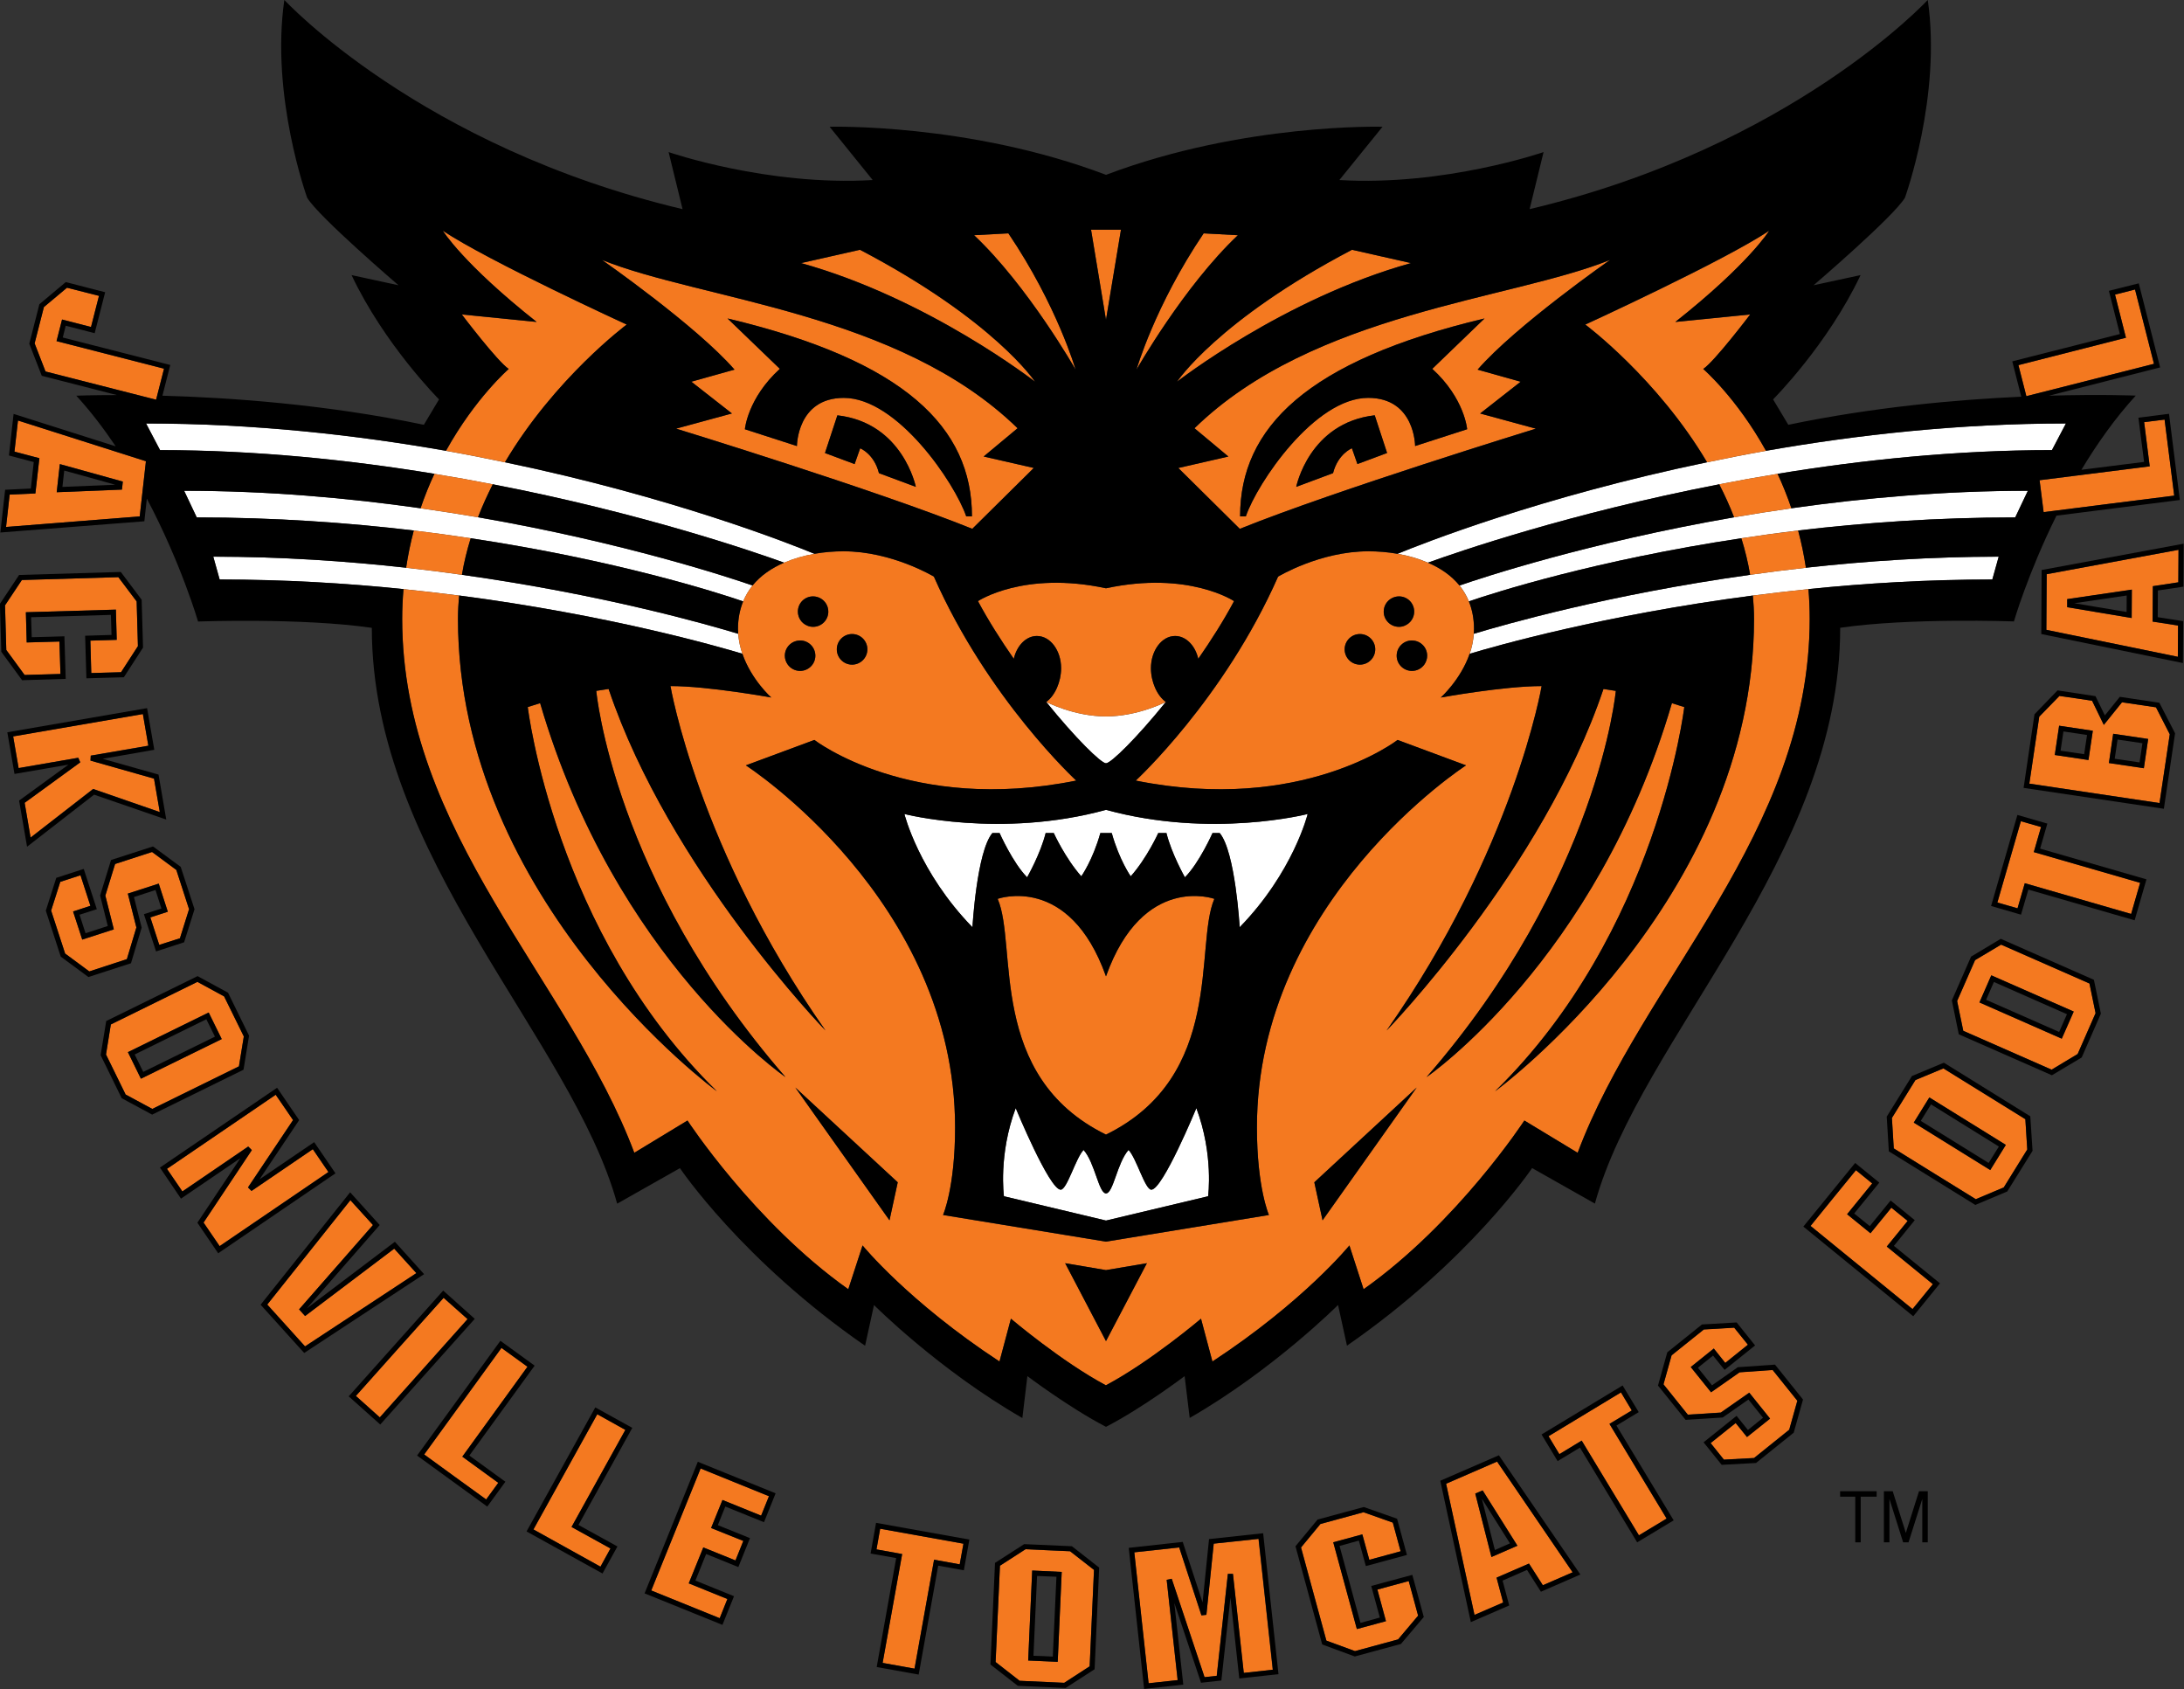 <?xml version="1.0" encoding="UTF-8" standalone="no"?>
<!DOCTYPE svg PUBLIC "-//W3C//DTD SVG 1.1//EN" "http://www.w3.org/Graphics/SVG/1.1/DTD/svg11.dtd">
<svg width="100%" height="100%" viewBox="0 0 6545 5061" version="1.1" xmlns="http://www.w3.org/2000/svg" xmlns:xlink="http://www.w3.org/1999/xlink" xml:space="preserve" xmlns:serif="http://www.serif.com/" style="fill-rule:evenodd;clip-rule:evenodd;stroke-linejoin:round;stroke-miterlimit:1.414;">
    <rect x="0" y="0" width="6545" height="5061" fill="#333333" stroke="none"/>
    <g transform="matrix(1,0,0,1,-79306.1,-61874)">
        <g transform="matrix(118.78,0,0,118.78,0,0)">
            <g>
                <path d="M695.576,541.34C692.913,542.07 690.489,541.445 690.489,541.445C690.489,541.445 690.849,542.91 692.206,544.302C692.206,544.302 692.313,542.394 692.709,541.925L692.89,541.925C692.89,541.925 693.226,542.681 693.585,543.042C693.585,543.042 693.922,542.454 694.053,541.925L694.257,541.925C694.257,541.925 694.546,542.56 694.952,543.017C694.952,543.017 695.241,542.611 695.433,541.925L695.72,541.925C695.912,542.611 696.199,543.017 696.199,543.017C696.607,542.56 696.894,541.925 696.894,541.925L697.1,541.925C697.231,542.454 697.566,543.042 697.566,543.042C697.928,542.681 698.263,541.925 698.263,541.925L698.443,541.925C698.838,542.394 698.947,544.302 698.947,544.302C700.303,542.909 700.663,541.445 700.663,541.445C700.663,541.445 698.24,542.07 695.576,541.34Z" style="fill:white;fill-rule:nonzero;"/>
                <path d="M695.576,540.166C695.701,540.166 696.349,539.531 697.086,538.619C697.086,538.619 696.385,538.984 695.576,538.984C694.769,538.984 694.068,538.619 694.068,538.619C694.806,539.531 695.452,540.166 695.576,540.166Z" style="fill:white;fill-rule:nonzero;"/>
                <path d="M696.721,550.922C696.561,550.922 696.346,550.129 696.146,549.92C695.858,550.242 695.761,551.016 695.577,551.016C695.393,551.016 695.298,550.243 695.011,549.92C694.811,550.129 694.595,550.922 694.434,550.922C694.147,550.922 693.299,548.865 693.299,548.865C692.858,550.041 693.002,551.088 693.002,551.088L695.577,551.701L698.153,551.088C698.153,551.088 698.297,550.041 697.857,548.865C697.856,548.865 697.009,550.922 696.721,550.922Z" style="fill:white;fill-rule:nonzero;"/>
                <path d="M678.925,532.285C676.634,531.883 674.063,531.596 671.358,531.596L671.711,532.268C674.138,532.268 676.501,532.516 678.634,532.866C679.139,532.948 679.63,533.036 680.107,533.13C683.879,533.859 686.699,534.833 687.457,535.107C687.695,535.003 687.956,534.929 688.221,534.884C687.612,534.632 684.622,533.448 680.414,532.575C679.931,532.473 679.435,532.375 678.925,532.285Z" style="fill:white;fill-rule:nonzero;"/>
                <path d="M678.283,533.734C676.446,533.472 674.42,533.293 672.318,533.293L672.636,533.965C674.606,533.965 676.449,534.098 678.112,534.295C678.609,534.354 679.087,534.42 679.548,534.49C683.222,535.043 685.773,535.859 686.422,536.082C686.484,535.934 686.564,535.801 686.658,535.682C686.082,535.483 683.409,534.598 679.732,533.961C679.264,533.881 678.781,533.805 678.283,533.734Z" style="fill:white;fill-rule:nonzero;"/>
                <path d="M679.326,535.412C678.871,535.346 678.401,535.287 677.918,535.234C676.402,535.066 674.762,534.955 673.053,534.955L673.214,535.531C674.845,535.531 676.408,535.625 677.853,535.773C678.336,535.822 678.804,535.878 679.258,535.935C683.011,536.425 685.744,537.206 686.403,537.404C686.348,537.248 686.311,537.08 686.298,536.9C685.538,536.67 682.891,535.91 679.326,535.412Z" style="fill:white;fill-rule:nonzero;"/>
                <path d="M712.229,532.285C711.719,532.375 711.224,532.473 710.743,532.574C706.535,533.447 703.546,534.631 702.934,534.883C703.202,534.928 703.459,535.002 703.699,535.106C704.456,534.833 707.276,533.858 711.049,533.129C711.526,533.035 712.018,532.947 712.523,532.865C714.655,532.515 717.018,532.267 719.445,532.267L719.798,531.595C717.092,531.596 714.519,531.883 712.229,532.285Z" style="fill:white;fill-rule:nonzero;"/>
                <path d="M711.423,533.961C707.745,534.598 705.072,535.482 704.496,535.682C704.592,535.801 704.671,535.934 704.732,536.082C705.381,535.859 707.933,535.043 711.606,534.49C712.068,534.42 712.545,534.353 713.04,534.295C714.703,534.098 716.549,533.965 718.517,533.965L718.836,533.293C716.733,533.293 714.709,533.473 712.87,533.734C712.373,533.805 711.889,533.881 711.423,533.961Z" style="fill:white;fill-rule:nonzero;"/>
                <path d="M711.828,535.412C708.263,535.91 705.616,536.67 704.856,536.9C704.843,537.08 704.807,537.248 704.752,537.404C705.411,537.207 708.143,536.425 711.896,535.935C712.351,535.878 712.818,535.822 713.302,535.773C714.746,535.625 716.311,535.531 717.94,535.531L718.101,534.955C716.394,534.955 714.752,535.066 713.237,535.234C712.754,535.287 712.283,535.346 711.828,535.412Z" style="fill:white;fill-rule:nonzero;"/>
            </g>
        </g>
        <g transform="matrix(118.78,0,0,118.78,0,0)">
            <g>
                <path d="M711.828,535.412C712.283,535.346 712.754,535.287 713.236,535.234C713.187,534.906 713.12,534.593 713.04,534.295C712.546,534.354 712.068,534.42 711.606,534.49C711.699,534.787 711.774,535.094 711.828,535.412Z" style="fill:rgb(244,121,32);fill-rule:nonzero;"/>
                <path d="M681.212,529.035L679.324,528.846C679.324,528.846 680.22,530.03 680.508,530.221C680.508,530.221 679.667,530.948 678.925,532.285C679.435,532.375 679.931,532.473 680.412,532.574C681.67,530.451 683.484,529.101 683.484,529.101C683.484,529.101 679.996,527.501 678.844,526.734C678.845,526.734 679.355,527.566 681.212,529.035Z" style="fill:rgb(244,121,32);fill-rule:nonzero;"/>
                <path d="M711.423,533.961C711.889,533.881 712.373,533.805 712.87,533.734C712.766,533.425 712.647,533.134 712.521,532.865C712.016,532.947 711.524,533.035 711.047,533.129C711.186,533.396 711.312,533.674 711.423,533.961Z" style="fill:rgb(244,121,32);fill-rule:nonzero;"/>
                <path d="M680.105,533.129C679.628,533.035 679.137,532.947 678.632,532.865C678.505,533.135 678.388,533.426 678.282,533.734C678.78,533.804 679.262,533.88 679.731,533.961C679.843,533.674 679.97,533.396 680.105,533.129Z" style="fill:rgb(244,121,32);fill-rule:nonzero;"/>
                <path d="M679.548,534.49C679.087,534.42 678.61,534.353 678.112,534.295C678.033,534.594 677.967,534.906 677.918,535.234C678.401,535.287 678.871,535.345 679.326,535.412C679.38,535.094 679.455,534.787 679.548,534.49Z" style="fill:rgb(244,121,32);fill-rule:nonzero;"/>
                <path d="M712.31,526.734C711.159,527.502 707.67,529.101 707.67,529.101C707.67,529.101 709.483,530.451 710.742,532.574C711.223,532.472 711.719,532.375 712.228,532.285C711.487,530.947 710.645,530.221 710.645,530.221C710.932,530.03 711.83,528.846 711.83,528.846L709.941,529.035C711.798,527.566 712.31,526.734 712.31,526.734Z" style="fill:rgb(244,121,32);fill-rule:nonzero;"/>
                <path d="M711.896,535.936C711.915,536.131 711.926,536.327 711.926,536.524C711.926,543.659 705.391,548.442 705.391,548.442C709.495,544.434 710.166,538.749 710.166,538.749L709.854,538.651C707.958,545.131 703.664,548.083 703.664,548.083C708.007,543.091 708.439,538.341 708.439,538.341L708.126,538.292C706.59,542.851 702.655,546.907 702.655,546.907C705.871,542.323 706.566,538.219 706.566,538.219C705.606,538.219 704.021,538.508 704.021,538.508C704.021,538.508 704.522,538.063 704.75,537.404C704.806,537.248 704.842,537.08 704.854,536.9C704.857,536.861 704.86,536.82 704.86,536.779C704.86,536.517 704.813,536.285 704.73,536.082C704.668,535.934 704.589,535.801 704.494,535.682C704.289,535.43 704.011,535.241 703.696,535.106C703.457,535.002 703.199,534.928 702.931,534.883C702.688,534.84 702.438,534.82 702.197,534.82C700.973,534.82 699.918,535.459 699.918,535.459C698.55,538.557 696.327,540.604 696.327,540.604C700.518,541.45 702.933,539.579 702.933,539.579L704.66,540.22C704.66,540.22 699.384,543.62 699.384,549.355C699.384,550.875 699.687,551.562 699.687,551.562L695.575,552.234L691.465,551.562C691.465,551.562 691.769,550.874 691.769,549.355C691.769,543.621 686.49,540.22 686.49,540.22L688.219,539.579C688.219,539.579 690.634,541.45 694.825,540.604C694.825,540.604 692.602,538.557 691.234,535.459C691.234,535.459 690.177,534.82 688.953,534.82C688.713,534.82 688.465,534.84 688.219,534.883C687.954,534.928 687.694,535.002 687.455,535.106C687.141,535.241 686.863,535.43 686.658,535.682C686.563,535.801 686.483,535.934 686.422,536.082C686.339,536.285 686.291,536.518 686.291,536.779C686.291,536.82 686.294,536.861 686.297,536.9C686.311,537.08 686.348,537.248 686.402,537.404C686.629,538.062 687.131,538.508 687.131,538.508C687.131,538.508 685.547,538.219 684.588,538.219C684.588,538.219 685.283,542.323 688.499,546.907C688.499,546.907 684.563,542.85 683.027,538.292L682.715,538.341C682.715,538.341 683.147,543.091 687.489,548.083C687.489,548.083 683.194,545.132 681.299,538.651L680.987,538.749C680.987,538.749 681.659,544.435 685.76,548.442C685.76,548.442 679.226,543.659 679.226,536.524C679.226,536.327 679.238,536.131 679.256,535.936C678.802,535.879 678.334,535.823 677.851,535.774C677.83,536.018 677.818,536.268 677.818,536.524C677.818,541.926 682.043,545.643 683.674,549.993L685.016,549.179C685.016,549.179 686.699,551.753 689.073,553.435L689.433,552.33C689.433,552.33 690.585,553.746 692.888,555.258L693.176,554.178C693.176,554.178 694.447,555.258 695.574,555.858C696.703,555.258 697.974,554.178 697.974,554.178L698.262,555.258C700.566,553.746 701.718,552.33 701.718,552.33L702.076,553.435C704.452,551.753 706.132,549.179 706.132,549.179L707.477,549.993C709.108,545.643 713.331,541.927 713.331,536.524C713.331,536.268 713.319,536.018 713.3,535.774C712.817,535.822 712.351,535.879 711.896,535.936ZM701.983,537.678C701.771,537.678 701.598,537.504 701.598,537.291C701.598,537.08 701.771,536.906 701.983,536.906C702.196,536.906 702.369,537.08 702.369,537.291C702.369,537.504 702.196,537.678 701.983,537.678ZM702.583,536.342C702.583,536.194 702.666,536.069 702.785,536.004C702.839,535.975 702.901,535.957 702.968,535.957C703.18,535.957 703.352,536.127 703.352,536.342C703.352,536.496 703.258,536.631 703.125,536.69C703.076,536.713 703.023,536.725 702.968,536.725C702.756,536.725 702.583,536.553 702.583,536.342ZM703.296,537.836C703.082,537.836 702.91,537.664 702.91,537.453C702.91,537.24 703.082,537.068 703.296,537.068C703.301,537.068 703.308,537.07 703.312,537.07C703.517,537.078 703.68,537.246 703.68,537.453C703.68,537.533 703.654,537.609 703.611,537.672C703.54,537.771 703.427,537.836 703.296,537.836ZM689.17,536.906C689.384,536.906 689.556,537.08 689.556,537.291C689.556,537.504 689.384,537.678 689.17,537.678C688.958,537.678 688.786,537.504 688.786,537.291C688.786,537.08 688.958,536.906 689.17,536.906ZM688.187,535.957C688.252,535.957 688.315,535.975 688.37,536.004C688.489,536.068 688.571,536.193 688.571,536.342C688.571,536.553 688.4,536.725 688.187,536.725C688.13,536.725 688.077,536.713 688.03,536.69C687.895,536.631 687.803,536.497 687.803,536.342C687.803,536.127 687.974,535.957 688.187,535.957ZM687.474,537.453C687.474,537.246 687.639,537.078 687.842,537.07C687.848,537.07 687.853,537.068 687.859,537.068C688.071,537.068 688.244,537.24 688.244,537.453C688.244,537.664 688.071,537.836 687.859,537.836C687.728,537.836 687.614,537.772 687.545,537.672C687.5,537.609 687.474,537.533 687.474,537.453ZM690.114,551.695L687.738,548.345L690.322,550.736L690.114,551.695ZM695.576,554.742L694.546,552.777L695.576,552.951L696.608,552.777L695.576,554.742ZM701.04,551.695L700.832,550.736L703.415,548.345L701.04,551.695Z" style="fill:rgb(244,121,32);fill-rule:nonzero;"/>
                <path d="M697.32,536.955C697.594,536.955 697.828,537.197 697.904,537.531C698.23,537.062 698.544,536.57 698.807,536.076C698.807,536.076 697.656,535.305 695.576,535.752C693.498,535.305 692.346,536.076 692.346,536.076C692.611,536.57 692.924,537.062 693.25,537.531C693.326,537.197 693.56,536.955 693.833,536.955C694.171,536.955 694.444,537.32 694.444,537.769C694.444,538.109 694.289,538.462 694.068,538.619C694.068,538.619 694.769,538.984 695.576,538.984C696.385,538.984 697.086,538.619 697.086,538.619C696.865,538.463 696.71,538.109 696.71,537.769C696.71,537.32 696.984,536.955 697.32,536.955Z" style="fill:rgb(244,121,32);fill-rule:nonzero;"/>
                <path d="M692.843,543.586C693.352,544.758 692.572,548.059 695.576,549.533C698.583,548.058 697.803,544.758 698.31,543.586C698.31,543.586 696.505,542.936 695.576,545.541C694.649,542.936 692.843,543.586 692.843,543.586Z" style="fill:rgb(244,121,32);fill-rule:nonzero;"/>
                <path d="M686.203,530.236L685.114,530.541L686.138,531.342L684.73,531.725C684.73,531.725 689.785,533.278 692.202,534.252L693.754,532.717L692.489,532.428L693.345,531.715C690.345,528.791 685.354,528.477 682.858,527.469C682.858,527.469 685.243,529.133 686.203,530.236ZM689.848,532.848C689.725,532.358 689.374,532.221 689.374,532.221L689.234,532.619L688.486,532.34L688.799,531.389C690.454,531.578 690.778,533.194 690.778,533.194L689.848,532.848ZM692.194,533.938L692.049,533.938C691.761,533.096 690.313,530.95 688.961,530.95C687.778,530.95 687.778,532.165 687.778,532.165L686.465,531.741C686.465,531.741 686.53,530.962 687.347,530.218L686.027,528.947C690.514,530.014 692.194,531.703 692.194,533.938Z" style="fill:rgb(244,121,32);fill-rule:nonzero;"/>
                <path d="M689.369,527.213L687.883,527.549C691.098,528.444 693.785,530.541 693.785,530.541C693.785,530.541 692.762,528.99 689.369,527.213Z" style="fill:rgb(244,121,32);fill-rule:nonzero;"/>
                <path d="M694.81,530.236C694.81,530.236 694.346,528.621 693.114,526.798L692.249,526.845C693.609,528.127 694.81,530.236 694.81,530.236Z" style="fill:rgb(244,121,32);fill-rule:nonzero;"/>
                <path d="M698.664,532.428L697.401,532.717L698.952,534.252C701.368,533.277 706.422,531.725 706.422,531.725L705.016,531.342L706.038,530.541L704.952,530.236C705.911,529.132 708.294,527.468 708.294,527.468C705.799,528.476 700.808,528.79 697.809,531.714L698.664,532.428ZM701.919,532.619L701.78,532.221C701.78,532.221 701.43,532.358 701.304,532.848L700.375,533.194C700.375,533.194 700.698,531.579 702.355,531.389L702.667,532.34L701.919,532.619ZM705.127,528.945L703.808,530.216C704.624,530.96 704.688,531.739 704.688,531.739L703.375,532.163C703.375,532.163 703.375,530.948 702.191,530.948C700.839,530.948 699.391,533.094 699.104,533.936L698.959,533.936C698.96,531.703 700.64,530.014 705.127,528.945Z" style="fill:rgb(244,121,32);fill-rule:nonzero;"/>
                <path d="M697.369,530.541C697.369,530.541 700.057,528.443 703.271,527.549L701.783,527.213C698.393,528.99 697.369,530.541 697.369,530.541Z" style="fill:rgb(244,121,32);fill-rule:nonzero;"/>
                <path d="M698.904,526.846L698.04,526.799C696.809,528.621 696.346,530.237 696.346,530.237C696.346,530.237 697.544,528.127 698.904,526.846Z" style="fill:rgb(244,121,32);fill-rule:nonzero;"/>
                <path d="M695.954,526.707L695.199,526.707L695.576,528.98L695.954,526.707Z" style="fill:rgb(244,121,32);fill-rule:nonzero;"/>
                <path d="M671.61,530.996C671.635,530.894 671.786,530.312 671.81,530.213C671.692,530.182 669.098,529.518 669.098,529.518L669.237,528.973C669.237,528.973 669.865,529.133 669.968,529.161C669.993,529.061 670.144,528.475 670.169,528.376C670.065,528.349 669.418,528.185 669.362,528.171C669.317,528.208 668.807,528.634 668.779,528.659C668.77,528.696 668.554,529.538 668.545,529.575C668.559,529.61 668.8,530.229 668.82,530.284C668.883,530.299 671.493,530.967 671.61,530.996Z" style="fill:rgb(244,121,32);fill-rule:nonzero;"/>
                <path d="M671.354,532.547C671.258,532.518 668.267,531.567 668.126,531.52C668.111,531.641 668.049,532.215 668.037,532.305C668.128,532.328 668.666,532.471 668.666,532.471L668.565,533.36C668.565,533.36 668.009,533.385 667.916,533.389C667.908,533.477 667.839,534.082 667.825,534.205C667.971,534.193 671.096,533.949 671.197,533.939C671.208,533.846 671.344,532.641 671.354,532.547ZM670.749,533.262L669.103,533.328L669.182,532.619L670.771,533.06L670.749,533.262Z" style="fill:rgb(244,121,32);fill-rule:nonzero;"/>
                <path d="M669.197,537.914C669.194,537.81 669.176,537.199 669.172,537.096C669.066,537.1 668.346,537.119 668.346,537.119L668.325,536.357L670.596,536.291L670.617,537.053C670.617,537.053 670.055,537.071 669.952,537.073C669.955,537.177 669.973,537.79 669.975,537.891C670.079,537.887 670.669,537.87 670.726,537.87C670.759,537.819 671.133,537.243 671.152,537.212C671.152,537.175 671.12,536.124 671.12,536.085C671.096,536.056 670.694,535.521 670.658,535.472C670.594,535.474 668.288,535.544 668.224,535.544C668.192,535.593 667.82,536.151 667.799,536.183C667.8,536.222 667.83,537.273 667.831,537.31C667.852,537.339 668.257,537.894 668.293,537.941C668.353,537.938 669.089,537.918 669.197,537.914Z" style="fill:rgb(244,121,32);fill-rule:nonzero;"/>
                <path d="M671.704,541.396C671.676,541.232 671.57,540.617 671.558,540.552C671.484,540.532 669.955,540.097 669.955,540.097L669.962,539.972C669.962,539.972 671.298,539.743 671.415,539.722C671.396,539.62 671.295,539.025 671.277,538.923C671.158,538.944 668.123,539.468 668.004,539.487C668.021,539.589 668.123,540.184 668.142,540.286C668.258,540.266 669.647,540.026 669.647,540.026L669.697,540.141C669.697,540.141 668.354,541.118 668.294,541.162C668.305,541.226 668.418,541.875 668.444,542.039C668.595,541.92 670.022,540.812 670.022,540.812C670.022,540.812 671.521,541.332 671.704,541.396Z" style="fill:rgb(244,121,32);fill-rule:nonzero;"/>
                <path d="M671.113,544.309C671.105,544.274 670.897,543.455 670.897,543.455L671.677,543.203L671.906,543.912C671.906,543.912 671.554,544.027 671.465,544.055C671.495,544.151 671.659,544.655 671.69,544.748C671.784,544.719 672.163,544.598 672.212,544.582C672.23,544.525 672.432,543.885 672.442,543.848C672.43,543.813 672.132,542.895 672.121,542.858C672.091,542.835 671.555,542.442 671.508,542.405C671.45,542.425 670.633,542.69 670.576,542.708C670.557,542.767 670.34,543.472 670.33,543.505C670.339,543.538 670.544,544.357 670.544,544.357L669.747,544.615L669.516,543.906C669.516,543.906 669.861,543.793 669.953,543.763C669.92,543.665 669.734,543.091 669.703,542.992C669.609,543.023 669.243,543.142 669.193,543.158C669.175,543.215 668.973,543.847 668.962,543.883C668.976,543.92 669.303,544.928 669.315,544.967C669.344,544.988 669.879,545.383 669.925,545.418C669.983,545.398 670.815,545.129 670.873,545.109C670.89,545.049 671.105,544.338 671.113,544.309Z" style="fill:rgb(244,121,32);fill-rule:nonzero;"/>
                <path d="M673.823,547.057C673.806,547.022 673.344,546.082 673.326,546.047C673.295,546.029 672.706,545.709 672.652,545.68C672.595,545.709 670.524,546.725 670.468,546.754C670.458,546.811 670.352,547.473 670.346,547.512C670.363,547.547 670.824,548.487 670.841,548.522C670.874,548.54 671.462,548.858 671.514,548.885C671.572,548.858 673.643,547.838 673.7,547.811C673.71,547.752 673.817,547.096 673.823,547.057ZM671.228,548.123L670.9,547.453L672.938,546.453L673.267,547.123L671.228,548.123Z" style="fill:rgb(244,121,32);fill-rule:nonzero;"/>
                <path d="M675.564,549.9C675.464,549.966 674.017,550.953 674.017,550.953L673.928,550.865C673.928,550.865 675.019,549.234 675.065,549.166C675.023,549.105 674.689,548.613 674.627,548.527C674.528,548.595 671.984,550.328 671.884,550.396C671.941,550.48 672.216,550.884 672.273,550.966C672.372,550.898 673.934,549.833 673.934,549.833L674.025,549.923C674.025,549.923 672.853,551.683 672.807,551.751C672.847,551.812 673.154,552.259 673.212,552.345C673.313,552.279 675.857,550.544 675.957,550.476C675.901,550.393 675.622,549.982 675.564,549.9Z" style="fill:rgb(244,121,32);fill-rule:nonzero;"/>
                <path d="M677.618,552.41C677.529,552.478 675.369,554.109 675.369,554.109L675.218,553.941C675.218,553.941 677.008,551.898 677.082,551.814C677.019,551.748 676.595,551.275 676.512,551.187C676.424,551.296 674.481,553.738 674.415,553.82C674.48,553.894 675.303,554.799 675.368,554.875C675.455,554.816 678.058,553.105 678.177,553.027C678.097,552.938 677.683,552.482 677.618,552.41Z" style="fill:rgb(244,121,32);fill-rule:nonzero;"/>
                <path d="M678.864,553.65C678.782,553.738 676.731,556.033 676.65,556.125C676.727,556.193 677.177,556.596 677.254,556.666C677.334,556.574 679.387,554.277 679.468,554.187C679.392,554.121 678.941,553.717 678.864,553.65Z" style="fill:rgb(244,121,32);fill-rule:nonzero;"/>
                <path d="M680.324,554.914C680.254,555.012 678.445,557.504 678.374,557.602C678.467,557.67 679.843,558.67 679.938,558.737C679.993,558.665 680.19,558.391 680.244,558.317C680.152,558.251 679.337,557.657 679.337,557.657C679.337,557.657 680.909,555.489 680.981,555.389C680.897,555.33 680.409,554.975 680.324,554.914Z" style="fill:rgb(244,121,32);fill-rule:nonzero;"/>
                <path d="M682.741,556.586C682.681,556.693 681.188,559.385 681.131,559.492C681.234,559.549 682.72,560.373 682.822,560.431C682.867,560.347 683.03,560.054 683.074,559.972C682.974,559.919 682.092,559.429 682.092,559.429C682.092,559.429 683.39,557.085 683.45,556.98C683.36,556.93 682.831,556.637 682.741,556.586Z" style="fill:rgb(244,121,32);fill-rule:nonzero;"/>
                <path d="M684.103,561.033C684.21,561.078 685.721,561.689 685.83,561.732C685.864,561.646 685.991,561.334 686.024,561.248C685.92,561.207 685.049,560.853 685.049,560.853L685.416,559.947C685.416,559.947 686.125,560.234 686.228,560.275C686.262,560.187 686.391,559.871 686.426,559.783C686.323,559.742 685.613,559.457 685.613,559.457L685.9,558.75C685.9,558.75 686.769,559.102 686.875,559.145C686.91,559.059 687.039,558.741 687.073,558.655C686.965,558.61 685.456,558.001 685.348,557.956C685.303,558.066 684.148,560.922 684.103,561.033Z" style="fill:rgb(244,121,32);fill-rule:nonzero;"/>
                <path d="M689.785,559.996C689.889,560.016 690.433,560.113 690.433,560.113C690.433,560.113 689.961,562.74 689.94,562.859C690.042,562.879 690.643,562.986 690.745,563.004C690.766,562.885 691.238,560.256 691.238,560.256C691.238,560.256 691.784,560.354 691.885,560.373C691.902,560.283 691.962,559.943 691.979,559.852C691.864,559.831 689.995,559.497 689.878,559.475C689.862,559.566 689.802,559.904 689.785,559.996Z" style="fill:rgb(244,121,32);fill-rule:nonzero;"/>
                <path d="M693.547,559.992C693.515,560.013 692.951,560.375 692.901,560.408C692.898,560.472 692.795,562.777 692.791,562.838C692.839,562.877 693.368,563.289 693.397,563.311C693.436,563.313 694.482,563.36 694.522,563.362C694.552,563.342 695.113,562.979 695.164,562.946C695.166,562.883 695.269,560.581 695.273,560.514C695.225,560.479 694.7,560.069 694.669,560.043C694.632,560.041 693.585,559.996 693.547,559.992ZM694.358,562.832L693.613,562.799L693.714,560.529L694.459,560.564L694.358,562.832Z" style="fill:rgb(244,121,32);fill-rule:nonzero;"/>
                <path d="M698.293,559.852C698.282,559.952 698.108,561.647 698.108,561.647L697.983,561.661C697.983,561.661 697.454,560.042 697.422,559.948C697.332,559.958 696.4,560.059 696.289,560.071C696.303,560.192 696.637,563.253 696.65,563.374C696.75,563.362 697.282,563.306 697.383,563.294C697.369,563.173 697.106,560.765 697.106,560.765L697.233,560.738C697.233,560.738 698.03,563.125 698.061,563.22C698.127,563.214 698.302,563.195 698.369,563.187C698.381,563.089 698.65,560.615 698.65,560.615L698.778,560.615C698.778,560.615 699.038,562.992 699.051,563.113C699.15,563.101 699.683,563.043 699.782,563.033C699.769,562.912 699.435,559.851 699.423,559.732C699.314,559.742 698.383,559.842 698.293,559.852Z" style="fill:rgb(244,121,32);fill-rule:nonzero;"/>
                <path d="M702.425,561.01C702.452,561.115 702.641,561.807 702.641,561.807L701.907,562.006L701.311,559.817L702.045,559.618C702.045,559.618 702.193,560.159 702.221,560.259C702.32,560.234 702.91,560.071 703.011,560.044C702.984,559.944 702.829,559.376 702.814,559.321C702.756,559.3 702.108,559.071 702.074,559.059C702.037,559.071 701.024,559.344 700.987,559.356C700.964,559.383 700.537,559.903 700.498,559.948C700.517,560.011 701.122,562.237 701.138,562.298C701.194,562.319 701.824,562.55 701.86,562.562C701.897,562.552 702.911,562.275 702.947,562.267C702.97,562.24 703.414,561.716 703.454,561.669C703.438,561.61 703.245,560.901 703.217,560.796C703.114,560.82 702.523,560.982 702.425,561.01Z" style="fill:rgb(244,121,32);fill-rule:nonzero;"/>
                <path d="M704.157,558.34C704.178,558.438 704.844,561.506 704.873,561.649C704.985,561.602 705.515,561.372 705.597,561.336C705.573,561.246 705.43,560.709 705.43,560.709L706.248,560.354C706.248,560.354 706.549,560.825 706.598,560.901C706.68,560.866 707.239,560.624 707.35,560.575C707.269,560.456 705.501,557.866 705.444,557.782C705.355,557.82 704.243,558.303 704.157,558.34ZM705.301,560.188L704.893,558.588L705.08,558.508L705.957,559.903L705.301,560.188Z" style="fill:rgb(244,121,32);fill-rule:nonzero;"/>
                <path d="M708.841,556.49C708.793,556.41 708.615,556.117 708.568,556.035C708.467,556.098 706.84,557.08 706.741,557.14C706.789,557.22 706.968,557.513 707.014,557.593C707.104,557.54 707.577,557.251 707.577,557.251C707.577,557.251 708.957,559.536 709.021,559.64C709.108,559.589 709.632,559.273 709.72,559.218C709.657,559.113 708.278,556.829 708.278,556.829C708.278,556.829 708.751,556.543 708.841,556.49Z" style="fill:rgb(244,121,32);fill-rule:nonzero;"/>
                <path d="M711.561,555.527C711.534,555.547 710.841,556.031 710.841,556.031L710.329,555.394L710.91,554.927C710.91,554.927 711.14,555.214 711.2,555.29C711.28,555.224 711.691,554.894 711.771,554.831C711.708,554.755 711.459,554.444 711.425,554.401C711.366,554.407 710.697,554.444 710.659,554.446C710.629,554.469 709.878,555.075 709.846,555.098C709.835,555.135 709.657,555.776 709.641,555.83C709.677,555.877 710.217,556.549 710.255,556.596C710.316,556.59 711.053,556.545 711.086,556.543C711.114,556.523 711.805,556.041 711.805,556.041L712.33,556.695L711.748,557.16C711.748,557.16 711.521,556.879 711.462,556.806C711.381,556.869 710.91,557.247 710.83,557.312C710.89,557.388 711.133,557.689 711.165,557.73C711.225,557.726 711.887,557.689 711.926,557.689C711.955,557.664 712.782,557 712.813,556.976C712.823,556.941 713.001,556.3 713.017,556.244C712.98,556.195 712.432,555.514 712.393,555.467C712.335,555.473 711.595,555.525 711.561,555.527Z" style="fill:rgb(244,121,32);fill-rule:nonzero;"/>
                <path d="M715.802,551.711C715.729,551.65 715.462,551.434 715.391,551.377C715.322,551.461 714.864,552.022 714.864,552.022L714.274,551.542C714.274,551.542 714.836,550.853 714.907,550.765C714.835,550.706 714.568,550.49 714.497,550.431C714.423,550.521 713.424,551.745 713.352,551.837C713.445,551.913 715.832,553.857 715.925,553.935C715.99,553.855 716.372,553.386 716.438,553.306C716.347,553.232 715.275,552.359 715.275,552.359C715.275,552.359 715.732,551.797 715.802,551.711Z" style="fill:rgb(244,121,32);fill-rule:nonzero;"/>
                <path d="M716.703,547.863C716.649,547.884 716.032,548.144 715.998,548.156C715.977,548.191 715.425,549.08 715.404,549.113C715.407,549.15 715.447,549.82 715.451,549.881C715.505,549.914 717.466,551.131 717.52,551.162C717.575,551.139 718.192,550.879 718.226,550.865C718.247,550.832 718.8,549.941 718.819,549.908C718.818,549.871 718.775,549.205 718.771,549.144C718.718,549.113 716.757,547.895 716.703,547.863ZM717.886,550.428L715.956,549.231L716.349,548.596L718.279,549.793L717.886,550.428Z" style="fill:rgb(244,121,32);fill-rule:nonzero;"/>
                <path d="M718.159,544.74C718.109,544.769 717.535,545.113 717.503,545.131C717.487,545.166 717.066,546.125 717.05,546.162C717.058,546.197 717.194,546.855 717.205,546.914C717.262,546.939 719.374,547.869 719.434,547.894C719.483,547.863 720.059,547.517 720.091,547.499C720.106,547.462 720.529,546.503 720.544,546.468C720.536,546.431 720.4,545.779 720.389,545.72C720.331,545.693 718.219,544.766 718.159,544.74ZM719.69,547.113L717.613,546.199L717.912,545.515L719.992,546.429L719.69,547.113Z" style="fill:rgb(244,121,32);fill-rule:nonzero;"/>
                <path d="M719.168,541.773C719.078,541.748 718.748,541.652 718.659,541.627C718.627,541.74 718.099,543.565 718.066,543.678C718.156,543.703 718.486,543.799 718.575,543.824C718.604,543.724 718.758,543.191 718.758,543.191C718.758,543.191 721.321,543.933 721.441,543.966C721.469,543.866 721.64,543.278 721.668,543.181C721.551,543.146 718.986,542.406 718.986,542.406C718.986,542.406 719.14,541.873 719.168,541.773Z" style="fill:rgb(244,121,32);fill-rule:nonzero;"/>
                <path d="M721.21,538.627C721.168,538.678 720.751,539.197 720.751,539.197C720.751,539.197 720.482,538.642 720.455,538.588C720.396,538.578 719.688,538.473 719.631,538.467C719.589,538.508 719.15,538.963 719.122,538.99C719.116,539.029 718.89,540.564 718.872,540.679C718.991,540.697 722.036,541.152 722.156,541.169C722.175,541.052 722.409,539.47 722.415,539.433C722.398,539.398 722.094,538.806 722.067,538.753C722.01,538.746 721.273,538.637 721.21,538.627ZM720.363,540.084L719.513,539.957L719.623,539.219L720.473,539.346L720.363,540.084ZM721.761,540.291L720.879,540.16L720.988,539.422L721.87,539.553L721.761,540.291Z" style="fill:rgb(244,121,32);fill-rule:nonzero;"/>
                <path d="M722.631,535.602C722.631,535.514 722.635,534.903 722.636,534.782C722.492,534.809 719.409,535.38 719.31,535.397C719.31,535.493 719.303,536.708 719.301,536.801C719.4,536.821 722.475,537.451 722.619,537.481C722.62,537.36 722.623,536.782 722.624,536.692C722.533,536.678 721.982,536.592 721.982,536.592L721.988,535.699C721.988,535.699 722.539,535.615 722.631,535.602ZM721.454,536.502L719.827,536.229L719.827,536.026L721.458,535.786L721.454,536.502Z" style="fill:rgb(244,121,32);fill-rule:nonzero;"/>
                <path d="M721.909,532.676C721.909,532.676 719.252,533.01 719.131,533.026C719.144,533.13 719.22,533.727 719.233,533.831C719.354,533.813 722.409,533.431 722.528,533.415C722.513,533.3 722.3,531.612 722.285,531.497C722.195,531.509 721.862,531.55 721.769,531.561C721.782,531.674 721.909,532.676 721.909,532.676Z" style="fill:rgb(244,121,32);fill-rule:nonzero;"/>
                <path d="M718.796,530.906C718.914,530.877 721.898,530.119 722.016,530.09C721.987,529.977 721.569,528.328 721.538,528.215C721.449,528.238 721.124,528.322 721.033,528.344C721.061,528.453 721.309,529.432 721.309,529.432C721.309,529.432 718.713,530.092 718.596,530.123C718.621,530.223 718.771,530.807 718.796,530.906Z" style="fill:rgb(244,121,32);fill-rule:nonzero;"/>
            </g>
        </g>
        <g transform="matrix(118.78,0,0,118.78,0,0)">
            <g>
                <path d="M683.027,538.291C684.563,542.85 688.499,546.906 688.499,546.906C685.283,542.322 684.588,538.218 684.588,538.218C685.547,538.218 687.131,538.507 687.131,538.507C687.131,538.507 686.629,538.062 686.402,537.403C685.744,537.206 683.01,536.424 679.257,535.934C679.238,536.129 679.227,536.325 679.227,536.522C679.227,543.657 685.761,548.44 685.761,548.44C681.659,544.432 680.988,538.747 680.988,538.747L681.3,538.649C683.196,545.129 687.49,548.081 687.49,548.081C683.147,543.089 682.716,538.339 682.716,538.339L683.027,538.291Z" style="fill-rule:nonzero;"/>
                <path d="M697.688,556.68C699.798,555.467 701.431,553.83 701.431,553.83L701.656,554.857C704.759,552.711 706.327,550.377 706.327,550.377L707.911,551.273C709.062,547.097 714.1,542.539 714.1,536.748C715.859,536.492 718.483,536.588 718.483,536.588C718.483,536.588 718.834,535.377 719.556,533.92L722.669,533.525L722.396,531.351L721.624,531.449C721.624,531.449 721.751,532.451 721.767,532.564C721.702,532.574 720.908,532.671 720.186,532.763C720.575,532.115 721.03,531.468 721.557,530.892C721.557,530.892 720.703,530.855 719.367,530.894L722.172,530.181L721.633,528.06L720.879,528.249C720.879,528.249 721.128,529.228 721.156,529.339C721.036,529.368 718.441,530.028 718.441,530.028L718.668,530.919C717.053,530.993 714.937,531.179 712.791,531.628L712.407,530.987C712.407,530.987 713.782,529.612 714.614,527.852L713.429,528.108C713.429,528.108 715.446,526.381 715.733,525.901C715.733,525.901 716.662,523.34 716.309,520.911C716.309,520.911 712.885,524.62 706.264,526.188L706.616,524.749C706.616,524.749 704.12,525.612 701.464,525.454L702.553,524.11C702.553,524.11 699.034,524.012 695.577,525.323C692.123,524.012 688.603,524.11 688.603,524.11L689.69,525.454C687.035,525.612 684.541,524.749 684.541,524.749L684.893,526.188C678.27,524.62 674.846,520.911 674.846,520.911C674.494,523.341 675.422,525.901 675.422,525.901C675.71,526.381 677.726,528.108 677.726,528.108L676.542,527.852C677.374,529.612 678.749,530.987 678.749,530.987L678.366,531.628C675.885,531.108 673.444,530.94 671.77,530.894L671.968,530.119C671.968,530.119 669.374,529.455 669.256,529.426C669.274,529.35 669.312,529.203 669.33,529.129C669.435,529.156 670.061,529.317 670.061,529.317L670.325,528.284L669.332,528.028L668.666,528.587L668.411,529.583L668.726,530.392L670.623,530.878C669.977,530.878 669.597,530.894 669.597,530.894C669.962,531.292 670.292,531.726 670.591,532.171L668.015,531.353L667.898,532.402C667.898,532.402 668.435,532.545 668.524,532.568C668.515,532.656 668.461,533.15 668.45,533.236C668.358,533.242 667.802,533.267 667.802,533.267L667.681,534.345L671.314,534.062L671.377,533.49C672.247,535.135 672.669,536.59 672.669,536.59C672.669,536.59 675.293,536.494 677.053,536.75C677.053,542.541 682.092,547.1 683.243,551.275L684.827,550.379C684.827,550.379 686.394,552.713 689.498,554.859L689.723,553.832C689.723,553.832 691.354,555.469 693.466,556.682L693.593,555.625C693.593,555.625 694.65,556.424 695.576,556.904C696.506,556.424 697.56,555.625 697.56,555.625L697.688,556.68ZM721.909,532.676C721.909,532.676 721.782,531.674 721.768,531.561C721.861,531.549 722.194,531.508 722.284,531.497C722.3,531.612 722.513,533.3 722.527,533.415C722.408,533.431 719.353,533.813 719.232,533.831C719.219,533.727 719.143,533.13 719.13,533.026C719.252,533.01 721.909,532.676 721.909,532.676ZM718.597,530.123C718.714,530.092 721.31,529.432 721.31,529.432C721.31,529.432 721.062,528.453 721.034,528.344C721.125,528.323 721.45,528.239 721.539,528.215C721.569,528.328 721.987,529.977 722.017,530.09C721.899,530.119 718.915,530.877 718.797,530.906C718.771,530.807 718.621,530.223 718.597,530.123ZM708.294,527.469C708.294,527.469 705.911,529.133 704.952,530.237L706.038,530.542L705.016,531.343L706.422,531.726C706.422,531.726 701.368,533.279 698.952,534.253L697.401,532.718L698.664,532.429L697.809,531.716C700.808,528.791 705.799,528.477 708.294,527.469ZM697.086,538.619C696.35,539.531 695.701,540.166 695.576,540.166C695.452,540.166 694.805,539.531 694.068,538.619C694.289,538.463 694.444,538.109 694.444,537.769C694.444,537.32 694.171,536.955 693.833,536.955C693.56,536.955 693.326,537.197 693.25,537.531C692.924,537.062 692.61,536.57 692.346,536.076C692.346,536.076 693.498,535.305 695.576,535.752C697.656,535.305 698.807,536.076 698.807,536.076C698.543,536.57 698.23,537.062 697.904,537.531C697.828,537.197 697.594,536.955 697.32,536.955C696.984,536.955 696.71,537.32 696.71,537.769C696.71,538.109 696.865,538.463 697.086,538.619ZM695.576,549.533C692.572,548.058 693.351,544.758 692.843,543.586C692.843,543.586 694.65,542.936 695.576,545.541C696.506,542.936 698.31,543.586 698.31,543.586C697.803,544.758 698.583,548.059 695.576,549.533ZM698.152,551.088L695.576,551.701L693.001,551.088C693.001,551.088 692.856,550.041 693.298,548.865C693.298,548.865 694.146,550.922 694.433,550.922C694.594,550.922 694.81,550.129 695.01,549.92C695.297,550.242 695.393,551.016 695.576,551.016C695.761,551.016 695.857,550.243 696.145,549.92C696.345,550.129 696.56,550.922 696.72,550.922C697.008,550.922 697.856,548.865 697.856,548.865C698.296,550.041 698.152,551.088 698.152,551.088ZM698.265,541.926C698.265,541.926 697.93,542.682 697.568,543.043C697.568,543.043 697.233,542.455 697.102,541.926L696.896,541.926C696.896,541.926 696.609,542.561 696.201,543.018C696.201,543.018 695.914,542.612 695.722,541.926L695.435,541.926C695.243,542.612 694.954,543.018 694.954,543.018C694.548,542.561 694.259,541.926 694.259,541.926L694.055,541.926C693.924,542.455 693.587,543.043 693.587,543.043C693.228,542.682 692.892,541.926 692.892,541.926L692.711,541.926C692.315,542.395 692.208,544.303 692.208,544.303C690.852,542.91 690.491,541.446 690.491,541.446C690.491,541.446 692.915,542.071 695.578,541.341C698.242,542.071 700.666,541.446 700.666,541.446C700.666,541.446 700.307,542.911 698.95,544.303C698.95,544.303 698.841,542.395 698.446,541.926L698.265,541.926ZM701.783,527.213L703.271,527.549C700.056,528.444 697.369,530.541 697.369,530.541C697.369,530.541 698.393,528.99 701.783,527.213ZM698.04,526.799L698.904,526.846C697.544,528.127 696.345,530.237 696.345,530.237C696.345,530.237 696.809,528.621 698.04,526.799ZM695.954,526.707L695.576,528.98L695.199,526.707L695.954,526.707ZM693.113,526.799C694.345,528.621 694.809,530.237 694.809,530.237C694.809,530.237 693.609,528.128 692.247,526.846L693.113,526.799ZM689.369,527.213C692.762,528.99 693.785,530.541 693.785,530.541C693.785,530.541 691.097,528.443 687.883,527.549L689.369,527.213ZM693.346,531.715L692.49,532.428L693.755,532.717L692.203,534.252C689.786,533.277 684.731,531.725 684.731,531.725L686.139,531.342L685.115,530.541L686.204,530.236C685.244,529.132 682.859,527.468 682.859,527.468C685.354,528.477 690.346,528.791 693.346,531.715ZM668.821,530.283C668.8,530.228 668.559,529.609 668.546,529.574C668.556,529.537 668.772,528.695 668.78,528.658C668.808,528.633 669.318,528.207 669.363,528.17C669.419,528.184 670.065,528.348 670.17,528.375C670.145,528.475 669.994,529.061 669.969,529.16C669.865,529.133 669.238,528.972 669.238,528.972L669.099,529.517C669.099,529.517 671.693,530.181 671.811,530.212C671.787,530.312 671.636,530.894 671.611,530.995C671.493,530.967 668.883,530.299 668.821,530.283ZM671.197,533.939C671.096,533.949 667.971,534.193 667.825,534.205C667.839,534.082 667.908,533.476 667.916,533.389C668.01,533.385 668.565,533.36 668.565,533.36L668.666,532.471C668.666,532.471 668.128,532.328 668.037,532.305C668.049,532.215 668.111,531.641 668.126,531.52C668.267,531.567 671.258,532.518 671.354,532.547C671.344,532.641 671.208,533.846 671.197,533.939ZM693.178,554.176L692.89,555.256C690.587,553.744 689.435,552.328 689.435,552.328L689.075,553.433C686.701,551.751 685.018,549.177 685.018,549.177L683.676,549.991C682.044,545.641 677.82,541.925 677.82,536.522C677.82,536.266 677.832,536.016 677.853,535.772C676.409,535.624 674.845,535.53 673.214,535.53L673.053,534.954C674.762,534.954 676.403,535.065 677.918,535.233C677.968,534.905 678.033,534.592 678.112,534.294C676.449,534.097 674.606,533.964 672.636,533.964L672.318,533.292C674.42,533.292 676.446,533.472 678.283,533.733C678.388,533.424 678.506,533.133 678.633,532.864C676.5,532.514 674.137,532.266 671.71,532.266L671.357,531.594C674.062,531.594 676.633,531.881 678.924,532.283C679.666,530.945 680.507,530.219 680.507,530.219C680.219,530.028 679.323,528.844 679.323,528.844L681.211,529.033C679.355,527.564 678.844,526.732 678.844,526.732C679.995,527.5 683.484,529.099 683.484,529.099C683.484,529.099 681.67,530.449 680.412,532.572C684.62,533.445 687.609,534.629 688.219,534.881C688.465,534.838 688.713,534.818 688.953,534.818C690.178,534.818 691.234,535.457 691.234,535.457C692.602,538.555 694.825,540.602 694.825,540.602C690.634,541.448 688.219,539.577 688.219,539.577L686.49,540.218C686.49,540.218 691.769,543.618 691.769,549.353C691.769,550.873 691.465,551.56 691.465,551.56L695.575,552.232L699.687,551.56C699.687,551.56 699.384,550.872 699.384,549.353C699.384,543.619 704.66,540.218 704.66,540.218L702.933,539.577C702.933,539.577 700.518,541.448 696.327,540.602C696.327,540.602 698.55,538.555 699.918,535.457C699.918,535.457 700.974,534.818 702.197,534.818C702.438,534.818 702.688,534.838 702.931,534.881C703.542,534.629 706.532,533.445 710.74,532.572C709.481,530.449 707.668,529.099 707.668,529.099C707.668,529.099 711.156,527.499 712.308,526.732C712.308,526.732 711.796,527.564 709.94,529.033L711.829,528.844C711.829,528.844 710.932,530.028 710.644,530.219C710.644,530.219 711.486,530.946 712.227,532.283C714.517,531.881 717.09,531.594 719.794,531.594L719.441,532.266C717.014,532.266 714.651,532.514 712.519,532.864C712.645,533.134 712.763,533.425 712.868,533.733C714.707,533.471 716.731,533.292 718.834,533.292L718.515,533.964C716.547,533.964 714.702,534.097 713.038,534.294C713.118,534.593 713.185,534.905 713.234,535.233C714.75,535.065 716.391,534.954 718.098,534.954L717.937,535.53C716.308,535.53 714.744,535.624 713.299,535.772C713.319,536.016 713.33,536.266 713.33,536.522C713.33,541.924 709.107,545.641 707.476,549.991L706.131,549.177C706.131,549.177 704.451,551.751 702.075,553.433L701.717,552.328C701.717,552.328 700.565,553.744 698.261,555.256L697.973,554.176C697.973,554.176 696.702,555.256 695.573,555.856C694.449,555.256 693.178,554.176 693.178,554.176Z" style="fill-rule:nonzero;"/>
                <path d="M704.496,535.682C705.072,535.483 707.745,534.598 711.423,533.961C711.312,533.674 711.186,533.397 711.048,533.129C707.276,533.858 704.455,534.832 703.698,535.106C704.013,535.24 704.291,535.43 704.496,535.682Z" style="fill-rule:nonzero;"/>
                <path d="M708.439,538.34C708.439,538.34 708.006,543.09 703.664,548.082C703.664,548.082 707.958,545.131 709.854,538.65L710.166,538.748C710.166,538.748 709.495,544.434 705.391,548.441C705.391,548.441 711.926,543.658 711.926,536.523C711.926,536.326 711.914,536.13 711.896,535.935C708.143,536.425 705.412,537.206 704.752,537.404C704.523,538.062 704.023,538.508 704.023,538.508C704.023,538.508 705.608,538.219 706.568,538.219C706.568,538.219 705.873,542.323 702.657,546.907C702.657,546.907 706.592,542.85 708.128,538.292L708.439,538.34Z" style="fill-rule:nonzero;"/>
                <path d="M686.291,536.779C686.291,536.517 686.339,536.285 686.422,536.082C685.773,535.859 683.222,535.043 679.548,534.49C679.455,534.787 679.38,535.094 679.326,535.412C682.89,535.91 685.538,536.67 686.297,536.9C686.294,536.861 686.291,536.82 686.291,536.779Z" style="fill-rule:nonzero;"/>
                <path d="M704.862,536.779C704.862,536.82 704.859,536.861 704.856,536.9C705.616,536.67 708.262,535.91 711.828,535.412C711.774,535.094 711.699,534.787 711.606,534.49C707.933,535.043 705.381,535.859 704.732,536.082C704.815,536.285 704.862,536.518 704.862,536.779Z" style="fill-rule:nonzero;"/>
                <path d="M687.455,535.105C686.697,534.832 683.878,533.857 680.105,533.128C679.969,533.396 679.842,533.673 679.732,533.96C683.409,534.597 686.082,535.481 686.658,535.681C686.863,535.43 687.141,535.24 687.455,535.105Z" style="fill-rule:nonzero;"/>
                <path d="M690.114,551.695L690.322,550.736L687.738,548.346L690.114,551.695Z" style="fill-rule:nonzero;"/>
                <path d="M703.415,548.346L700.832,550.736L701.04,551.695L703.415,548.346Z" style="fill-rule:nonzero;"/>
                <path d="M694.546,552.777L695.576,554.742L696.608,552.777L695.576,552.951L694.546,552.777Z" style="fill-rule:nonzero;"/>
                <path d="M686.466,531.74L687.779,532.164C687.779,532.164 687.779,530.949 688.962,530.949C690.314,530.949 691.762,533.095 692.05,533.937L692.195,533.937C692.195,531.703 690.514,530.013 686.028,528.945L687.348,530.216C686.531,530.961 686.466,531.74 686.466,531.74Z" style="fill-rule:nonzero;"/>
                <path d="M688.799,531.389L688.486,532.34L689.234,532.619L689.374,532.221C689.374,532.221 689.725,532.358 689.848,532.848L690.779,533.194C690.778,533.193 690.454,531.578 688.799,531.389Z" style="fill-rule:nonzero;"/>
                <path d="M702.191,530.949C703.375,530.949 703.375,532.164 703.375,532.164L704.688,531.74C704.688,531.74 704.625,530.961 703.808,530.217L705.127,528.946C700.64,530.014 698.96,531.704 698.96,533.938L699.105,533.938C699.392,533.096 700.84,530.949 702.191,530.949Z" style="fill-rule:nonzero;"/>
                <path d="M700.376,533.193L701.305,532.847C701.431,532.357 701.781,532.22 701.781,532.22L701.92,532.618L702.669,532.339L702.357,531.388C700.699,531.578 700.376,533.193 700.376,533.193Z" style="fill-rule:nonzero;"/>
                <path d="M688.029,536.689C688.076,536.712 688.13,536.724 688.186,536.724C688.399,536.724 688.57,536.552 688.57,536.341C688.57,536.193 688.488,536.068 688.369,536.003C688.314,535.974 688.252,535.956 688.186,535.956C687.973,535.956 687.802,536.126 687.802,536.341C687.803,536.496 687.895,536.631 688.029,536.689Z" style="fill-rule:nonzero;"/>
                <circle cx="689.17" cy="537.292" r="0.386"/>
                <path d="M687.858,537.836C688.07,537.836 688.243,537.664 688.243,537.453C688.243,537.24 688.07,537.068 687.858,537.068C687.852,537.068 687.847,537.07 687.841,537.07C687.638,537.078 687.473,537.246 687.473,537.453C687.473,537.533 687.499,537.609 687.543,537.672C687.613,537.771 687.728,537.836 687.858,537.836Z" style="fill-rule:nonzero;"/>
                <path d="M703.125,536.689C703.258,536.63 703.352,536.496 703.352,536.341C703.352,536.126 703.18,535.956 702.968,535.956C702.902,535.956 702.839,535.974 702.785,536.003C702.666,536.067 702.583,536.192 702.583,536.341C702.583,536.552 702.756,536.724 702.968,536.724C703.023,536.725 703.076,536.713 703.125,536.689Z" style="fill-rule:nonzero;"/>
                <circle cx="701.983" cy="537.292" r="0.386"/>
                <path d="M703.312,537.07C703.308,537.07 703.301,537.068 703.296,537.068C703.082,537.068 702.91,537.24 702.91,537.453C702.91,537.664 703.082,537.836 703.296,537.836C703.427,537.836 703.54,537.772 703.61,537.672C703.653,537.609 703.679,537.533 703.679,537.453C703.68,537.246 703.517,537.078 703.312,537.07Z" style="fill-rule:nonzero;"/>
                <path d="M682.691,556.414L680.957,559.543L682.873,560.604L683.25,559.922C683.25,559.922 682.367,559.434 682.267,559.379C682.328,559.272 683.625,556.93 683.625,556.93L682.691,556.414ZM683.074,559.973C683.03,560.055 682.867,560.348 682.822,560.432C682.719,560.373 681.233,559.549 681.131,559.493C681.189,559.386 682.682,556.694 682.741,556.587C682.831,556.638 683.36,556.931 683.45,556.982C683.389,557.087 682.092,559.431 682.092,559.431C682.092,559.431 682.975,559.92 683.074,559.973Z" style="fill-rule:nonzero;"/>
                <path d="M675.599,549.723C675.599,549.723 674.595,550.405 674.22,550.661C674.481,550.272 675.22,549.167 675.22,549.167L674.663,548.351L671.707,550.365L672.238,551.148C672.238,551.148 673.351,550.39 673.736,550.128C673.47,550.526 672.652,551.755 672.652,551.755L673.177,552.526L676.136,550.51L675.599,549.723ZM672.808,551.752C672.854,551.684 674.026,549.924 674.026,549.924L673.935,549.834C673.935,549.834 672.372,550.898 672.274,550.967C672.217,550.885 671.942,550.481 671.885,550.397C671.986,550.329 674.53,548.596 674.628,548.528C674.69,548.614 675.024,549.106 675.066,549.167C675.02,549.235 673.929,550.866 673.929,550.866L674.018,550.954C674.018,550.954 675.465,549.968 675.565,549.901C675.623,549.983 675.902,550.393 675.959,550.477C675.858,550.545 673.314,552.28 673.214,552.346C673.154,552.26 672.848,551.813 672.808,551.752Z" style="fill-rule:nonzero;"/>
                <path d="M678.854,553.467L676.47,556.135L677.266,556.846L679.65,554.18L678.854,553.467ZM677.255,556.666C677.178,556.596 676.728,556.193 676.651,556.125C676.732,556.033 678.783,553.738 678.865,553.65C678.942,553.716 679.392,554.121 679.469,554.187C679.388,554.277 677.335,556.574 677.255,556.666Z" style="fill-rule:nonzero;"/>
                <path d="M681.161,555.361L680.297,554.734L678.195,557.629L679.966,558.916L680.423,558.289C680.423,558.289 679.608,557.695 679.514,557.629C679.587,557.527 681.161,555.361 681.161,555.361ZM680.244,558.316C680.19,558.39 679.993,558.664 679.938,558.736C679.842,558.67 678.466,557.67 678.374,557.601C678.445,557.503 680.254,555.011 680.324,554.913C680.409,554.974 680.897,555.329 680.98,555.388C680.909,555.488 679.336,557.656 679.336,557.656C679.336,557.656 680.152,558.25 680.244,558.316Z" style="fill-rule:nonzero;"/>
                <path d="M673.956,547.037L673.425,545.953L672.657,545.535L670.352,546.668L670.211,547.529L670.743,548.615L671.511,549.029L673.816,547.896L673.956,547.037ZM671.515,548.885C671.463,548.858 670.875,548.539 670.842,548.522C670.824,548.487 670.363,547.547 670.347,547.512C670.353,547.473 670.459,546.811 670.469,546.754C670.525,546.725 672.596,545.709 672.653,545.68C672.707,545.709 673.296,546.03 673.327,546.047C673.345,546.082 673.807,547.022 673.824,547.057C673.818,547.096 673.711,547.752 673.701,547.811C673.644,547.838 671.572,548.857 671.515,548.885Z" style="fill-rule:nonzero;"/>
                <path d="M670.899,547.453L671.227,548.123L673.266,547.123L672.937,546.453L670.899,547.453ZM671.286,547.951C671.246,547.869 671.111,547.594 671.07,547.512C671.174,547.459 672.773,546.674 672.878,546.623C672.918,546.705 673.055,546.982 673.095,547.062C672.989,547.113 671.392,547.898 671.286,547.951Z" style="fill-rule:nonzero;"/>
                <path d="M671.246,544.311C671.246,544.311 671.077,543.641 671.052,543.541C671.139,543.512 671.504,543.393 671.595,543.363C671.623,543.451 671.718,543.744 671.745,543.83C671.655,543.859 671.303,543.973 671.303,543.973L671.609,544.912L672.317,544.682L672.58,543.848L672.231,542.778L671.532,542.264L670.474,542.606L670.198,543.501C670.198,543.501 670.368,544.171 670.392,544.271C670.305,544.298 669.922,544.423 669.83,544.453C669.802,544.365 669.707,544.072 669.679,543.986C669.769,543.959 670.115,543.847 670.115,543.847L669.785,542.831L669.092,543.056L668.828,543.884L669.205,545.044L669.903,545.558L670.977,545.21L671.246,544.311ZM669.925,545.416C669.879,545.381 669.344,544.986 669.315,544.965C669.303,544.926 668.976,543.918 668.962,543.881C668.974,543.846 669.176,543.213 669.193,543.156C669.243,543.14 669.609,543.021 669.703,542.99C669.734,543.09 669.92,543.664 669.953,543.761C669.861,543.79 669.516,543.904 669.516,543.904L669.747,544.613L670.544,544.355C670.544,544.355 670.339,543.537 670.33,543.503C670.34,543.47 670.558,542.765 670.576,542.706C670.633,542.688 671.45,542.423 671.508,542.403C671.555,542.44 672.091,542.833 672.121,542.856C672.133,542.893 672.431,543.811 672.442,543.846C672.431,543.883 672.229,544.524 672.212,544.58C672.162,544.596 671.783,544.717 671.69,544.746C671.66,544.652 671.496,544.148 671.465,544.053C671.555,544.026 671.906,543.91 671.906,543.91L671.677,543.201L670.897,543.453C670.897,543.453 671.105,544.271 671.113,544.307C671.105,544.336 670.889,545.047 670.873,545.106C670.814,545.127 669.982,545.396 669.925,545.416Z" style="fill-rule:nonzero;"/>
                <path d="M670.771,533.061L669.182,532.62L669.103,533.329L670.749,533.263L670.771,533.061ZM669.247,533.195C669.258,533.099 669.281,532.877 669.293,532.783C669.413,532.814 670.408,533.092 670.58,533.14C670.4,533.148 669.372,533.189 669.247,533.195Z" style="fill-rule:nonzero;"/>
                <path d="M671.867,541.586L671.672,540.451C671.672,540.451 670.641,540.16 670.263,540.053C670.634,539.989 671.565,539.826 671.565,539.826L671.383,538.775L667.857,539.384L668.038,540.435C668.038,540.435 669.028,540.265 669.399,540.201C669.081,540.433 668.154,541.107 668.154,541.107L668.355,542.271C668.355,542.271 669.995,540.998 670.046,540.958C670.11,540.98 671.867,541.586 671.867,541.586ZM668.444,542.041C668.418,541.877 668.304,541.228 668.294,541.164C668.355,541.119 669.697,540.143 669.697,540.143L669.647,540.028C669.647,540.028 668.258,540.268 668.142,540.288C668.123,540.186 668.021,539.591 668.004,539.489C668.123,539.469 671.158,538.946 671.277,538.925C671.295,539.027 671.396,539.622 671.415,539.724C671.298,539.745 669.962,539.974 669.962,539.974L669.955,540.099C669.955,540.099 671.483,540.535 671.558,540.554C671.57,540.618 671.675,541.234 671.704,541.398C671.521,541.334 670.022,540.816 670.022,540.816C670.022,540.816 668.596,541.922 668.444,542.041Z" style="fill-rule:nonzero;"/>
                <path d="M669.33,538.037L669.297,536.963C669.297,536.963 668.581,536.986 668.473,536.986C668.469,536.896 668.461,536.574 668.457,536.482C668.574,536.48 670.353,536.427 670.47,536.423C670.473,536.517 670.482,536.837 670.486,536.929C670.382,536.931 669.82,536.949 669.82,536.949L669.852,538.023L670.797,537.996L671.281,537.248L671.246,536.041L670.72,535.34L668.154,535.416L667.67,536.145L667.705,537.354L668.23,538.071L669.33,538.037ZM667.799,536.182C667.82,536.151 668.192,535.592 668.224,535.543C668.287,535.543 670.593,535.473 670.658,535.471C670.694,535.52 671.096,536.055 671.12,536.084C671.12,536.123 671.152,537.174 671.152,537.211C671.133,537.242 670.759,537.818 670.726,537.869C670.669,537.869 670.08,537.887 669.975,537.89C669.972,537.788 669.954,537.175 669.952,537.072C670.056,537.07 670.617,537.052 670.617,537.052L670.596,536.29L668.325,536.356L668.346,537.118C668.346,537.118 669.066,537.098 669.172,537.095C669.176,537.199 669.194,537.81 669.197,537.913C669.089,537.917 668.352,537.936 668.293,537.938C668.257,537.891 667.853,537.336 667.831,537.307C667.83,537.271 667.8,536.221 667.799,536.182Z" style="fill-rule:nonzero;"/>
                <path d="M677.635,552.236C677.635,552.236 675.555,553.81 675.414,553.916C675.527,553.785 677.252,551.814 677.252,551.814L676.506,550.988L674.247,553.824L675.347,555.041L678.372,553.053L677.635,552.236ZM674.415,553.82C674.48,553.738 676.424,551.297 676.512,551.187C676.595,551.275 677.019,551.748 677.082,551.814C677.008,551.898 675.218,553.941 675.218,553.941L675.369,554.109C675.369,554.109 677.529,552.478 677.618,552.41C677.682,552.482 678.097,552.937 678.177,553.027C678.059,553.105 675.455,554.816 675.368,554.875C675.303,554.799 674.48,553.895 674.415,553.82Z" style="fill-rule:nonzero;"/>
                <path d="M718.151,544.594L717.402,545.043L716.917,546.148L717.092,547.003L719.441,548.036L720.193,547.587L720.677,546.482L720.501,545.628L718.151,544.594ZM720.091,547.5C720.059,547.518 719.483,547.863 719.434,547.895C719.374,547.87 717.262,546.94 717.205,546.915C717.193,546.856 717.058,546.198 717.05,546.163C717.067,546.126 717.488,545.167 717.503,545.132C717.535,545.114 718.109,544.771 718.159,544.741C718.219,544.766 720.331,545.694 720.388,545.721C720.4,545.78 720.535,546.432 720.543,546.469C720.528,546.504 720.105,547.463 720.091,547.5Z" style="fill-rule:nonzero;"/>
                <path d="M717.613,546.199L719.69,547.113L719.992,546.429L717.912,545.515L717.613,546.199ZM719.821,546.496C719.785,546.578 719.661,546.861 719.624,546.943C719.518,546.896 717.889,546.179 717.781,546.132C717.818,546.048 717.941,545.767 717.978,545.683C718.086,545.732 719.714,546.447 719.821,546.496Z" style="fill-rule:nonzero;"/>
                <path d="M715.956,549.23L717.886,550.427L718.279,549.792L716.349,548.595L715.956,549.23ZM718.103,549.834C718.054,549.912 717.893,550.174 717.845,550.248C717.743,550.187 716.232,549.25 716.133,549.187C716.181,549.111 716.341,548.849 716.391,548.771C716.489,548.834 718.002,549.771 718.103,549.834Z" style="fill-rule:nonzero;"/>
                <path d="M716.716,547.719L715.91,548.055L715.274,549.08L715.327,549.955L717.509,551.307L718.315,550.967L718.953,549.942L718.896,549.071L716.716,547.719ZM718.227,550.865C718.193,550.879 717.576,551.138 717.521,551.162C717.466,551.131 715.505,549.914 715.452,549.881C715.448,549.82 715.408,549.151 715.405,549.113C715.426,549.08 715.977,548.191 715.999,548.156C716.033,548.144 716.65,547.885 716.704,547.863C716.758,547.894 718.719,549.113 718.772,549.144C718.776,549.205 718.819,549.871 718.82,549.908C718.801,549.941 718.248,550.832 718.227,550.865Z" style="fill-rule:nonzero;"/>
                <path d="M715.981,551.691L715.372,551.195C715.372,551.195 714.914,551.758 714.846,551.841C714.774,551.782 714.525,551.581 714.453,551.523C714.524,551.437 715.087,550.744 715.087,550.744L714.477,550.248L713.17,551.853L715.943,554.115L716.618,553.285C716.618,553.285 715.545,552.414 715.455,552.34C715.523,552.254 715.981,551.691 715.981,551.691ZM716.438,553.305C716.373,553.385 715.991,553.854 715.925,553.934C715.832,553.856 713.445,551.913 713.352,551.836C713.423,551.744 714.422,550.52 714.497,550.43C714.568,550.489 714.835,550.705 714.907,550.764C714.836,550.852 714.274,551.541 714.274,551.541L714.864,552.021C714.864,552.021 715.322,551.46 715.391,551.376C715.462,551.433 715.729,551.649 715.802,551.71C715.733,551.796 715.275,552.356 715.275,552.356C715.275,552.356 716.347,553.23 716.438,553.305Z" style="fill-rule:nonzero;"/>
                <path d="M719.827,536.229L721.454,536.502L721.458,535.785L719.827,536.025L719.827,536.229ZM721.328,535.934C721.328,536.03 721.326,536.254 721.326,536.35C721.202,536.329 720.182,536.159 720.008,536.129C720.183,536.104 721.205,535.951 721.328,535.934Z" style="fill-rule:nonzero;"/>
                <path d="M722.759,535.711L722.765,534.627L719.182,535.291L719.173,536.906L722.747,537.638L722.754,536.581C722.754,536.581 722.203,536.495 722.111,536.481C722.111,536.393 722.115,535.897 722.115,535.807C722.207,535.797 722.759,535.711 722.759,535.711ZM722.624,536.691C722.623,536.781 722.62,537.359 722.619,537.48C722.474,537.451 719.399,536.82 719.301,536.8C719.303,536.706 719.31,535.491 719.31,535.396C719.41,535.378 722.493,534.808 722.636,534.781C722.635,534.902 722.631,535.513 722.631,535.601C722.539,535.615 721.988,535.699 721.988,535.699L721.982,536.592C721.982,536.592 722.533,536.678 722.624,536.691Z" style="fill-rule:nonzero;"/>
                <path d="M683.935,561.105L685.899,561.9L686.191,561.177C686.191,561.177 685.322,560.825 685.218,560.782C685.254,560.69 685.45,560.206 685.488,560.112C685.59,560.155 686.3,560.442 686.3,560.442L686.594,559.712C686.594,559.712 685.885,559.427 685.783,559.384C685.818,559.3 685.938,559.001 685.971,558.915C686.076,558.958 686.948,559.31 686.948,559.31L687.241,558.581L685.278,557.786L683.935,561.105ZM687.073,558.654C687.039,558.74 686.91,559.058 686.875,559.144C686.77,559.101 685.9,558.749 685.9,558.749L685.613,559.456C685.613,559.456 686.323,559.741 686.426,559.782C686.391,559.87 686.262,560.186 686.228,560.274C686.125,560.233 685.416,559.946 685.416,559.946L685.049,560.852C685.049,560.852 685.919,561.206 686.024,561.247C685.991,561.333 685.864,561.645 685.83,561.731C685.722,561.688 684.211,561.077 684.103,561.032C684.149,560.921 685.303,558.065 685.349,557.954C685.456,558 686.965,558.609 687.073,558.654Z" style="fill-rule:nonzero;"/>
                <path d="M719.326,541.688L718.571,541.469L717.907,543.766L718.662,543.985C718.662,543.985 718.816,543.452 718.847,543.352C718.964,543.387 721.529,544.127 721.529,544.127L721.827,543.094C721.827,543.094 719.262,542.354 719.144,542.319C719.173,542.219 719.326,541.688 719.326,541.688ZM721.667,543.182C721.64,543.28 721.469,543.868 721.44,543.967C721.321,543.934 718.757,543.192 718.757,543.192C718.757,543.192 718.604,543.725 718.574,543.825C718.485,543.8 718.155,543.704 718.065,543.679C718.098,543.566 718.626,541.741 718.658,541.628C718.747,541.653 719.077,541.749 719.167,541.774C719.139,541.874 718.984,542.407 718.984,542.407C718.984,542.407 721.55,543.146 721.667,543.182Z" style="fill-rule:nonzero;"/>
                <path d="M721.155,538.49C721.155,538.49 720.869,538.845 720.777,538.959C720.716,538.832 720.541,538.473 720.541,538.473L719.583,538.328L719.002,538.93L718.727,540.787L722.266,541.314L722.549,539.41L722.152,538.639L721.155,538.49ZM722.156,541.17C722.036,541.152 718.991,540.697 718.872,540.68C718.89,540.565 719.116,539.03 719.122,538.991C719.149,538.964 719.589,538.509 719.631,538.468C719.689,538.474 720.397,538.579 720.455,538.589C720.482,538.644 720.751,539.198 720.751,539.198C720.751,539.198 721.168,538.678 721.21,538.628C721.273,538.638 722.01,538.747 722.067,538.755C722.093,538.808 722.398,539.4 722.415,539.435C722.409,539.471 722.175,541.053 722.156,541.17Z" style="fill-rule:nonzero;"/>
                <path d="M719.514,539.957L720.364,540.084L720.474,539.346L719.624,539.219L719.514,539.957ZM719.732,539.363C719.827,539.377 720.233,539.439 720.328,539.453C720.314,539.543 720.269,539.848 720.255,539.937C720.16,539.923 719.756,539.863 719.66,539.849C719.675,539.758 719.719,539.453 719.732,539.363Z" style="fill-rule:nonzero;"/>
                <path d="M720.879,540.16L721.761,540.291L721.87,539.553L720.988,539.422L720.879,540.16ZM721.098,539.568C721.194,539.582 721.627,539.646 721.725,539.66C721.71,539.75 721.665,540.055 721.653,540.144C721.555,540.13 721.122,540.064 721.026,540.052C721.038,539.961 721.084,539.658 721.098,539.568Z" style="fill-rule:nonzero;"/>
                <path d="M711.518,555.4C711.518,555.4 710.952,555.798 710.866,555.857C710.809,555.787 710.569,555.488 710.51,555.414C710.581,555.355 710.821,555.164 710.892,555.107C710.953,555.181 711.183,555.468 711.183,555.468L711.953,554.851L711.487,554.271L710.613,554.322L709.737,555.025L709.503,555.863L710.199,556.728L711.135,556.669C711.135,556.669 711.699,556.276 711.784,556.216C711.841,556.288 712.093,556.601 712.153,556.675C712.082,556.734 711.843,556.925 711.772,556.984C711.712,556.91 711.485,556.627 711.485,556.627L710.653,557.295L711.11,557.863L711.976,557.816L712.927,557.052L713.162,556.216L712.455,555.335L711.518,555.4ZM712.814,556.979C712.784,557.002 711.957,557.667 711.927,557.692C711.888,557.692 711.226,557.729 711.166,557.733C711.134,557.692 710.891,557.391 710.831,557.315C710.911,557.251 711.382,556.872 711.463,556.809C711.523,556.881 711.749,557.163 711.749,557.163L712.331,556.698L711.806,556.044C711.806,556.044 711.116,556.526 711.087,556.546C711.054,556.548 710.316,556.593 710.256,556.599C710.218,556.552 709.678,555.88 709.642,555.833C709.658,555.778 709.836,555.138 709.847,555.101C709.878,555.078 710.629,554.472 710.66,554.449C710.698,554.447 711.367,554.41 711.426,554.404C711.46,554.447 711.709,554.758 711.772,554.834C711.692,554.897 711.281,555.227 711.201,555.293C711.141,555.217 710.911,554.93 710.911,554.93L710.33,555.397L710.842,556.034C710.842,556.034 711.534,555.55 711.562,555.53C711.596,555.528 712.336,555.475 712.396,555.471C712.435,555.518 712.983,556.2 713.02,556.248C713.003,556.303 712.824,556.943 712.814,556.979Z" style="fill-rule:nonzero;"/>
                <path d="M709.017,556.533L708.61,555.861L706.565,557.097L706.971,557.769C706.971,557.769 707.445,557.484 707.534,557.429C707.597,557.533 708.978,559.818 708.978,559.818L709.899,559.263C709.899,559.263 708.518,556.978 708.455,556.872C708.544,556.82 709.017,556.533 709.017,556.533ZM709.721,559.219C709.633,559.274 709.109,559.59 709.022,559.641C708.958,559.537 707.578,557.252 707.578,557.252C707.578,557.252 707.104,557.541 707.015,557.594C706.968,557.514 706.789,557.221 706.742,557.141C706.842,557.08 708.469,556.098 708.569,556.036C708.617,556.118 708.795,556.411 708.842,556.491C708.752,556.544 708.279,556.831 708.279,556.831C708.279,556.831 709.658,559.113 709.721,559.219Z" style="fill-rule:nonzero;"/>
                <path d="M698.176,559.736C698.176,559.736 698.055,560.912 698.013,561.334C697.879,560.932 697.512,559.807 697.512,559.807L696.15,559.957L696.538,563.516L697.526,563.407C697.526,563.407 697.378,562.052 697.3,561.346C697.529,562.03 697.974,563.36 697.974,563.36L698.487,563.303C698.487,563.303 698.637,561.918 698.716,561.211C698.792,561.908 698.939,563.252 698.939,563.252L699.928,563.143L699.541,559.588L698.176,559.736ZM699.053,563.111C699.039,562.99 698.78,560.613 698.78,560.613L698.652,560.613C698.652,560.613 698.382,563.088 698.371,563.185C698.305,563.193 698.13,563.212 698.063,563.218C698.032,563.122 697.235,560.736 697.235,560.736L697.108,560.763C697.108,560.763 697.372,563.171 697.385,563.292C697.283,563.304 696.751,563.36 696.652,563.372C696.638,563.251 696.304,560.19 696.291,560.069C696.401,560.057 697.334,559.956 697.424,559.946C697.455,560.04 697.985,561.659 697.985,561.659L698.11,561.645C698.11,561.645 698.284,559.95 698.295,559.85C698.385,559.84 699.316,559.741 699.427,559.729C699.44,559.848 699.774,562.909 699.786,563.03C699.685,563.041 699.151,563.1 699.053,563.111Z" style="fill-rule:nonzero;"/>
                <path d="M689.637,560.1C689.637,560.1 690.181,560.198 690.283,560.215C690.262,560.336 689.791,562.963 689.791,562.963L690.85,563.154C690.85,563.154 691.321,560.525 691.343,560.406C691.446,560.426 691.99,560.523 691.99,560.523L692.129,559.748L689.775,559.326L689.637,560.1ZM689.879,559.475C689.995,559.496 691.864,559.83 691.98,559.852C691.963,559.944 691.903,560.284 691.886,560.373C691.784,560.353 691.239,560.256 691.239,560.256C691.239,560.256 690.767,562.885 690.746,563.004C690.644,562.986 690.043,562.879 689.941,562.859C689.962,562.74 690.434,560.113 690.434,560.113C690.434,560.113 689.889,560.015 689.786,559.996C689.802,559.904 689.862,559.566 689.879,559.475Z" style="fill-rule:nonzero;"/>
                <path d="M693.512,559.863L692.776,560.336L692.661,562.9L693.35,563.437L694.557,563.492L695.289,563.019L695.404,560.455L694.716,559.916L693.512,559.863ZM695.164,562.945C695.113,562.978 694.553,563.341 694.522,563.361C694.482,563.359 693.436,563.312 693.397,563.31C693.368,563.289 692.838,562.876 692.791,562.837C692.795,562.776 692.898,560.472 692.901,560.407C692.951,560.374 693.514,560.012 693.547,559.991C693.585,559.995 694.632,560.04 694.67,560.042C694.7,560.067 695.226,560.478 695.274,560.513C695.27,560.58 695.166,562.883 695.164,562.945Z" style="fill-rule:nonzero;"/>
                <path d="M693.613,562.799L694.358,562.832L694.459,560.564L693.714,560.529L693.613,562.799ZM693.837,560.666C693.928,560.668 694.234,560.684 694.326,560.686C694.322,560.803 694.241,562.581 694.234,562.7C694.144,562.694 693.837,562.68 693.746,562.679C693.752,562.559 693.831,560.781 693.837,560.666Z" style="fill-rule:nonzero;"/>
                <path d="M704.893,558.588L705.301,560.188L705.956,559.903L705.079,558.508L704.893,558.588ZM705.388,560.012C705.356,559.889 705.101,558.887 705.058,558.715C705.153,558.865 705.702,559.74 705.768,559.844C705.681,559.883 705.475,559.971 705.388,560.012Z" style="fill-rule:nonzero;"/>
                <path d="M704.01,558.264L704.781,561.83L705.75,561.41C705.75,561.41 705.606,560.871 705.582,560.783C705.664,560.746 706.118,560.551 706.198,560.513C706.248,560.591 706.549,561.064 706.549,561.064L707.545,560.63L705.489,557.622L704.01,558.264ZM706.598,560.9C706.549,560.824 706.248,560.353 706.248,560.353L705.43,560.708C705.43,560.708 705.573,561.245 705.597,561.335C705.515,561.37 704.986,561.601 704.873,561.648C704.844,561.505 704.178,558.437 704.157,558.339C704.243,558.302 705.355,557.819 705.443,557.78C705.501,557.864 707.268,560.454 707.349,560.573C707.238,560.623 706.68,560.865 706.598,560.9Z" style="fill-rule:nonzero;"/>
                <path d="M702.268,560.918C702.268,560.918 702.456,561.611 702.485,561.715C702.396,561.738 702.086,561.826 701.997,561.85C701.966,561.737 701.5,560.02 701.469,559.909C701.558,559.884 701.867,559.798 701.956,559.774C701.984,559.876 702.132,560.417 702.132,560.417L703.169,560.136L702.92,559.222L702.08,558.927L700.914,559.243L700.357,559.917L701.031,562.394L701.853,562.697L703.018,562.381L703.594,561.701L703.305,560.638L702.268,560.918ZM702.945,562.266C702.909,562.274 701.895,562.551 701.858,562.561C701.822,562.549 701.192,562.319 701.136,562.297C701.12,562.236 700.515,560.01 700.496,559.947C700.535,559.902 700.962,559.383 700.985,559.355C701.022,559.343 702.035,559.07 702.072,559.058C702.106,559.07 702.755,559.298 702.812,559.32C702.828,559.375 702.982,559.943 703.009,560.043C702.908,560.07 702.318,560.232 702.219,560.258C702.192,560.158 702.043,559.617 702.043,559.617L701.309,559.816L701.905,562.005L702.639,561.806C702.639,561.806 702.451,561.115 702.423,561.009C702.522,560.982 703.112,560.82 703.213,560.794C703.241,560.899 703.435,561.608 703.45,561.667C703.412,561.715 702.969,562.238 702.945,562.266Z" style="fill-rule:nonzero;"/>
                <path d="M714.098,558.666L714.48,558.666L714.48,559.818L714.617,559.818L714.617,558.666L715.02,558.666L715.02,558.529L714.098,558.529L714.098,558.666Z" style="fill-rule:nonzero;"/>
                <path d="M715.756,559.58L715.425,558.529L715.203,558.529L715.203,559.818L715.342,559.818L715.342,558.723L715.688,559.818L715.824,559.818L716.171,558.723L716.171,559.818L716.309,559.818L716.309,558.529L716.088,558.529L715.756,559.58Z" style="fill-rule:nonzero;"/>
            </g>
        </g>
    </g>
</svg>
